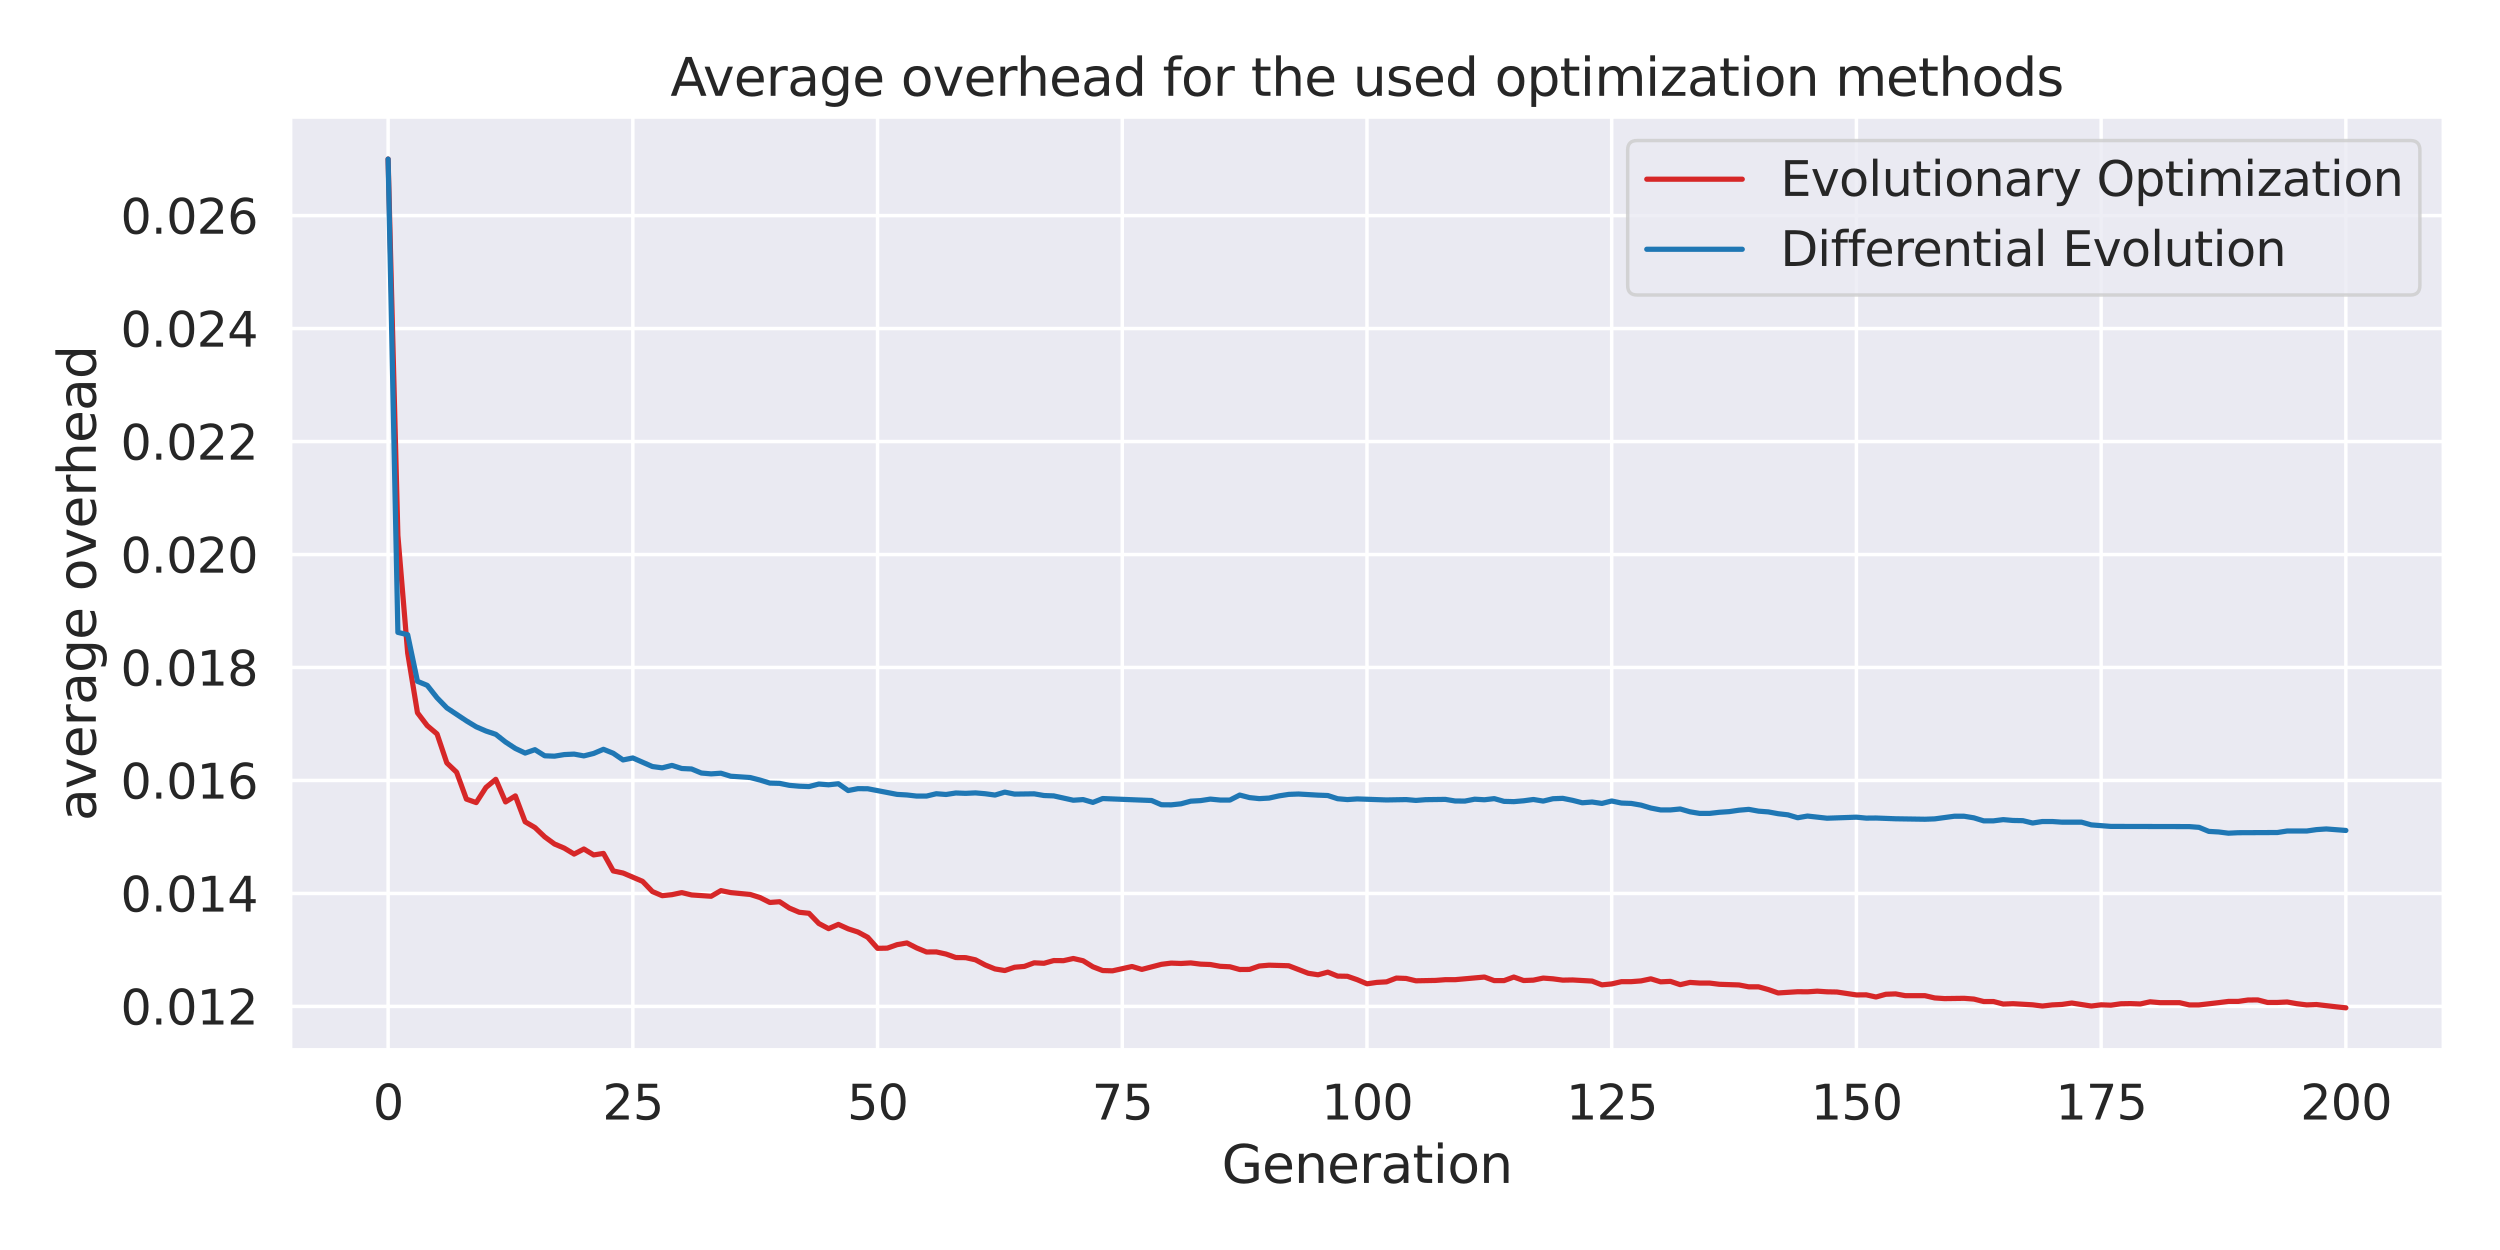 <?xml version="1.0" encoding="utf-8" standalone="no"?>
<!DOCTYPE svg PUBLIC "-//W3C//DTD SVG 1.1//EN"
  "http://www.w3.org/Graphics/SVG/1.1/DTD/svg11.dtd">
<svg xmlns:xlink="http://www.w3.org/1999/xlink" width="720pt" height="360pt" viewBox="0 0 720 360" xmlns="http://www.w3.org/2000/svg" version="1.1">
 <defs>
  <style type="text/css">*{stroke-linejoin: round; stroke-linecap: butt}</style>
 </defs>
 <g id="figure_1">
  <g id="patch_1">
   <path d="M 0 360 
L 720 360 
L 720 0 
L 0 0 
z
" style="fill: #ffffff"/>
  </g>
  <g id="axes_1">
   <g id="patch_2">
    <path d="M 83.581 302.475 
L 703.8 302.475 
L 703.8 33.598 
L 83.581 33.598 
z
" style="fill: #eaeaf2"/>
   </g>
   <g id="matplotlib.axis_1">
    <g id="xtick_1">
     <g id="line2d_1">
      <path d="M 111.773 302.475 
L 111.773 33.598 
" clip-path="url(#p815d6d0a50)" style="fill: none; stroke: #ffffff; stroke-linecap: round"/>
     </g>
     <g id="text_1">
      <!-- 0 -->
      <g style="fill: #262626" transform="translate(107.398 322.423) scale(0.138 -0.138)">
       <defs>
        <path id="DejaVuSans-30" d="M 2034 4250 
Q 1547 4250 1301 3770 
Q 1056 3291 1056 2328 
Q 1056 1369 1301 889 
Q 1547 409 2034 409 
Q 2525 409 2770 889 
Q 3016 1369 3016 2328 
Q 3016 3291 2770 3770 
Q 2525 4250 2034 4250 
z
M 2034 4750 
Q 2819 4750 3233 4129 
Q 3647 3509 3647 2328 
Q 3647 1150 3233 529 
Q 2819 -91 2034 -91 
Q 1250 -91 836 529 
Q 422 1150 422 2328 
Q 422 3509 836 4129 
Q 1250 4750 2034 4750 
z
" transform="scale(0.016)"/>
       </defs>
       <use xlink:href="#DejaVuSans-30"/>
      </g>
     </g>
    </g>
    <g id="xtick_2">
     <g id="line2d_2">
      <path d="M 182.252 302.475 
L 182.252 33.598 
" clip-path="url(#p815d6d0a50)" style="fill: none; stroke: #ffffff; stroke-linecap: round"/>
     </g>
     <g id="text_2">
      <!-- 25 -->
      <g style="fill: #262626" transform="translate(173.504 322.423) scale(0.138 -0.138)">
       <defs>
        <path id="DejaVuSans-32" d="M 1228 531 
L 3431 531 
L 3431 0 
L 469 0 
L 469 531 
Q 828 903 1448 1529 
Q 2069 2156 2228 2338 
Q 2531 2678 2651 2914 
Q 2772 3150 2772 3378 
Q 2772 3750 2511 3984 
Q 2250 4219 1831 4219 
Q 1534 4219 1204 4116 
Q 875 4013 500 3803 
L 500 4441 
Q 881 4594 1212 4672 
Q 1544 4750 1819 4750 
Q 2544 4750 2975 4387 
Q 3406 4025 3406 3419 
Q 3406 3131 3298 2873 
Q 3191 2616 2906 2266 
Q 2828 2175 2409 1742 
Q 1991 1309 1228 531 
z
" transform="scale(0.016)"/>
        <path id="DejaVuSans-35" d="M 691 4666 
L 3169 4666 
L 3169 4134 
L 1269 4134 
L 1269 2991 
Q 1406 3038 1543 3061 
Q 1681 3084 1819 3084 
Q 2600 3084 3056 2656 
Q 3513 2228 3513 1497 
Q 3513 744 3044 326 
Q 2575 -91 1722 -91 
Q 1428 -91 1123 -41 
Q 819 9 494 109 
L 494 744 
Q 775 591 1075 516 
Q 1375 441 1709 441 
Q 2250 441 2565 725 
Q 2881 1009 2881 1497 
Q 2881 1984 2565 2268 
Q 2250 2553 1709 2553 
Q 1456 2553 1204 2497 
Q 953 2441 691 2322 
L 691 4666 
z
" transform="scale(0.016)"/>
       </defs>
       <use xlink:href="#DejaVuSans-32"/>
       <use xlink:href="#DejaVuSans-35" x="63.623"/>
      </g>
     </g>
    </g>
    <g id="xtick_3">
     <g id="line2d_3">
      <path d="M 252.732 302.475 
L 252.732 33.598 
" clip-path="url(#p815d6d0a50)" style="fill: none; stroke: #ffffff; stroke-linecap: round"/>
     </g>
     <g id="text_3">
      <!-- 50 -->
      <g style="fill: #262626" transform="translate(243.983 322.423) scale(0.138 -0.138)">
       <use xlink:href="#DejaVuSans-35"/>
       <use xlink:href="#DejaVuSans-30" x="63.623"/>
      </g>
     </g>
    </g>
    <g id="xtick_4">
     <g id="line2d_4">
      <path d="M 323.211 302.475 
L 323.211 33.598 
" clip-path="url(#p815d6d0a50)" style="fill: none; stroke: #ffffff; stroke-linecap: round"/>
     </g>
     <g id="text_4">
      <!-- 75 -->
      <g style="fill: #262626" transform="translate(314.463 322.423) scale(0.138 -0.138)">
       <defs>
        <path id="DejaVuSans-37" d="M 525 4666 
L 3525 4666 
L 3525 4397 
L 1831 0 
L 1172 0 
L 2766 4134 
L 525 4134 
L 525 4666 
z
" transform="scale(0.016)"/>
       </defs>
       <use xlink:href="#DejaVuSans-37"/>
       <use xlink:href="#DejaVuSans-35" x="63.623"/>
      </g>
     </g>
    </g>
    <g id="xtick_5">
     <g id="line2d_5">
      <path d="M 393.69 302.475 
L 393.69 33.598 
" clip-path="url(#p815d6d0a50)" style="fill: none; stroke: #ffffff; stroke-linecap: round"/>
     </g>
     <g id="text_5">
      <!-- 100 -->
      <g style="fill: #262626" transform="translate(380.568 322.423) scale(0.138 -0.138)">
       <defs>
        <path id="DejaVuSans-31" d="M 794 531 
L 1825 531 
L 1825 4091 
L 703 3866 
L 703 4441 
L 1819 4666 
L 2450 4666 
L 2450 531 
L 3481 531 
L 3481 0 
L 794 0 
L 794 531 
z
" transform="scale(0.016)"/>
       </defs>
       <use xlink:href="#DejaVuSans-31"/>
       <use xlink:href="#DejaVuSans-30" x="63.623"/>
       <use xlink:href="#DejaVuSans-30" x="127.246"/>
      </g>
     </g>
    </g>
    <g id="xtick_6">
     <g id="line2d_6">
      <path d="M 464.17 302.475 
L 464.17 33.598 
" clip-path="url(#p815d6d0a50)" style="fill: none; stroke: #ffffff; stroke-linecap: round"/>
     </g>
     <g id="text_6">
      <!-- 125 -->
      <g style="fill: #262626" transform="translate(451.047 322.423) scale(0.138 -0.138)">
       <use xlink:href="#DejaVuSans-31"/>
       <use xlink:href="#DejaVuSans-32" x="63.623"/>
       <use xlink:href="#DejaVuSans-35" x="127.246"/>
      </g>
     </g>
    </g>
    <g id="xtick_7">
     <g id="line2d_7">
      <path d="M 534.649 302.475 
L 534.649 33.598 
" clip-path="url(#p815d6d0a50)" style="fill: none; stroke: #ffffff; stroke-linecap: round"/>
     </g>
     <g id="text_7">
      <!-- 150 -->
      <g style="fill: #262626" transform="translate(521.527 322.423) scale(0.138 -0.138)">
       <use xlink:href="#DejaVuSans-31"/>
       <use xlink:href="#DejaVuSans-35" x="63.623"/>
       <use xlink:href="#DejaVuSans-30" x="127.246"/>
      </g>
     </g>
    </g>
    <g id="xtick_8">
     <g id="line2d_8">
      <path d="M 605.129 302.475 
L 605.129 33.598 
" clip-path="url(#p815d6d0a50)" style="fill: none; stroke: #ffffff; stroke-linecap: round"/>
     </g>
     <g id="text_8">
      <!-- 175 -->
      <g style="fill: #262626" transform="translate(592.006 322.423) scale(0.138 -0.138)">
       <use xlink:href="#DejaVuSans-31"/>
       <use xlink:href="#DejaVuSans-37" x="63.623"/>
       <use xlink:href="#DejaVuSans-35" x="127.246"/>
      </g>
     </g>
    </g>
    <g id="xtick_9">
     <g id="line2d_9">
      <path d="M 675.608 302.475 
L 675.608 33.598 
" clip-path="url(#p815d6d0a50)" style="fill: none; stroke: #ffffff; stroke-linecap: round"/>
     </g>
     <g id="text_9">
      <!-- 200 -->
      <g style="fill: #262626" transform="translate(662.486 322.423) scale(0.138 -0.138)">
       <use xlink:href="#DejaVuSans-32"/>
       <use xlink:href="#DejaVuSans-30" x="63.623"/>
       <use xlink:href="#DejaVuSans-30" x="127.246"/>
      </g>
     </g>
    </g>
    <g id="text_10">
     <!-- Generation -->
     <g style="fill: #262626" transform="translate(351.851 340.68) scale(0.15 -0.15)">
      <defs>
       <path id="DejaVuSans-47" d="M 3809 666 
L 3809 1919 
L 2778 1919 
L 2778 2438 
L 4434 2438 
L 4434 434 
Q 4069 175 3628 42 
Q 3188 -91 2688 -91 
Q 1594 -91 976 548 
Q 359 1188 359 2328 
Q 359 3472 976 4111 
Q 1594 4750 2688 4750 
Q 3144 4750 3555 4637 
Q 3966 4525 4313 4306 
L 4313 3634 
Q 3963 3931 3569 4081 
Q 3175 4231 2741 4231 
Q 1884 4231 1454 3753 
Q 1025 3275 1025 2328 
Q 1025 1384 1454 906 
Q 1884 428 2741 428 
Q 3075 428 3337 486 
Q 3600 544 3809 666 
z
" transform="scale(0.016)"/>
       <path id="DejaVuSans-65" d="M 3597 1894 
L 3597 1613 
L 953 1613 
Q 991 1019 1311 708 
Q 1631 397 2203 397 
Q 2534 397 2845 478 
Q 3156 559 3463 722 
L 3463 178 
Q 3153 47 2828 -22 
Q 2503 -91 2169 -91 
Q 1331 -91 842 396 
Q 353 884 353 1716 
Q 353 2575 817 3079 
Q 1281 3584 2069 3584 
Q 2775 3584 3186 3129 
Q 3597 2675 3597 1894 
z
M 3022 2063 
Q 3016 2534 2758 2815 
Q 2500 3097 2075 3097 
Q 1594 3097 1305 2825 
Q 1016 2553 972 2059 
L 3022 2063 
z
" transform="scale(0.016)"/>
       <path id="DejaVuSans-6e" d="M 3513 2113 
L 3513 0 
L 2938 0 
L 2938 2094 
Q 2938 2591 2744 2837 
Q 2550 3084 2163 3084 
Q 1697 3084 1428 2787 
Q 1159 2491 1159 1978 
L 1159 0 
L 581 0 
L 581 3500 
L 1159 3500 
L 1159 2956 
Q 1366 3272 1645 3428 
Q 1925 3584 2291 3584 
Q 2894 3584 3203 3211 
Q 3513 2838 3513 2113 
z
" transform="scale(0.016)"/>
       <path id="DejaVuSans-72" d="M 2631 2963 
Q 2534 3019 2420 3045 
Q 2306 3072 2169 3072 
Q 1681 3072 1420 2755 
Q 1159 2438 1159 1844 
L 1159 0 
L 581 0 
L 581 3500 
L 1159 3500 
L 1159 2956 
Q 1341 3275 1631 3429 
Q 1922 3584 2338 3584 
Q 2397 3584 2469 3576 
Q 2541 3569 2628 3553 
L 2631 2963 
z
" transform="scale(0.016)"/>
       <path id="DejaVuSans-61" d="M 2194 1759 
Q 1497 1759 1228 1600 
Q 959 1441 959 1056 
Q 959 750 1161 570 
Q 1363 391 1709 391 
Q 2188 391 2477 730 
Q 2766 1069 2766 1631 
L 2766 1759 
L 2194 1759 
z
M 3341 1997 
L 3341 0 
L 2766 0 
L 2766 531 
Q 2569 213 2275 61 
Q 1981 -91 1556 -91 
Q 1019 -91 701 211 
Q 384 513 384 1019 
Q 384 1609 779 1909 
Q 1175 2209 1959 2209 
L 2766 2209 
L 2766 2266 
Q 2766 2663 2505 2880 
Q 2244 3097 1772 3097 
Q 1472 3097 1187 3025 
Q 903 2953 641 2809 
L 641 3341 
Q 956 3463 1253 3523 
Q 1550 3584 1831 3584 
Q 2591 3584 2966 3190 
Q 3341 2797 3341 1997 
z
" transform="scale(0.016)"/>
       <path id="DejaVuSans-74" d="M 1172 4494 
L 1172 3500 
L 2356 3500 
L 2356 3053 
L 1172 3053 
L 1172 1153 
Q 1172 725 1289 603 
Q 1406 481 1766 481 
L 2356 481 
L 2356 0 
L 1766 0 
Q 1100 0 847 248 
Q 594 497 594 1153 
L 594 3053 
L 172 3053 
L 172 3500 
L 594 3500 
L 594 4494 
L 1172 4494 
z
" transform="scale(0.016)"/>
       <path id="DejaVuSans-69" d="M 603 3500 
L 1178 3500 
L 1178 0 
L 603 0 
L 603 3500 
z
M 603 4863 
L 1178 4863 
L 1178 4134 
L 603 4134 
L 603 4863 
z
" transform="scale(0.016)"/>
       <path id="DejaVuSans-6f" d="M 1959 3097 
Q 1497 3097 1228 2736 
Q 959 2375 959 1747 
Q 959 1119 1226 758 
Q 1494 397 1959 397 
Q 2419 397 2687 759 
Q 2956 1122 2956 1747 
Q 2956 2369 2687 2733 
Q 2419 3097 1959 3097 
z
M 1959 3584 
Q 2709 3584 3137 3096 
Q 3566 2609 3566 1747 
Q 3566 888 3137 398 
Q 2709 -91 1959 -91 
Q 1206 -91 779 398 
Q 353 888 353 1747 
Q 353 2609 779 3096 
Q 1206 3584 1959 3584 
z
" transform="scale(0.016)"/>
      </defs>
      <use xlink:href="#DejaVuSans-47"/>
      <use xlink:href="#DejaVuSans-65" x="77.49"/>
      <use xlink:href="#DejaVuSans-6e" x="139.014"/>
      <use xlink:href="#DejaVuSans-65" x="202.393"/>
      <use xlink:href="#DejaVuSans-72" x="263.916"/>
      <use xlink:href="#DejaVuSans-61" x="305.029"/>
      <use xlink:href="#DejaVuSans-74" x="366.309"/>
      <use xlink:href="#DejaVuSans-69" x="405.518"/>
      <use xlink:href="#DejaVuSans-6f" x="433.301"/>
      <use xlink:href="#DejaVuSans-6e" x="494.482"/>
     </g>
    </g>
   </g>
   <g id="matplotlib.axis_2">
    <g id="ytick_1">
     <g id="line2d_10">
      <path d="M 83.581 289.847 
L 703.8 289.847 
" clip-path="url(#p815d6d0a50)" style="fill: none; stroke: #ffffff; stroke-linecap: round"/>
     </g>
     <g id="text_11">
      <!-- 0.012 -->
      <g style="fill: #262626" transform="translate(34.717 295.071) scale(0.138 -0.138)">
       <defs>
        <path id="DejaVuSans-2e" d="M 684 794 
L 1344 794 
L 1344 0 
L 684 0 
L 684 794 
z
" transform="scale(0.016)"/>
       </defs>
       <use xlink:href="#DejaVuSans-30"/>
       <use xlink:href="#DejaVuSans-2e" x="63.623"/>
       <use xlink:href="#DejaVuSans-30" x="95.41"/>
       <use xlink:href="#DejaVuSans-31" x="159.033"/>
       <use xlink:href="#DejaVuSans-32" x="222.656"/>
      </g>
     </g>
    </g>
    <g id="ytick_2">
     <g id="line2d_11">
      <path d="M 83.581 257.31 
L 703.8 257.31 
" clip-path="url(#p815d6d0a50)" style="fill: none; stroke: #ffffff; stroke-linecap: round"/>
     </g>
     <g id="text_12">
      <!-- 0.014 -->
      <g style="fill: #262626" transform="translate(34.717 262.534) scale(0.138 -0.138)">
       <defs>
        <path id="DejaVuSans-34" d="M 2419 4116 
L 825 1625 
L 2419 1625 
L 2419 4116 
z
M 2253 4666 
L 3047 4666 
L 3047 1625 
L 3713 1625 
L 3713 1100 
L 3047 1100 
L 3047 0 
L 2419 0 
L 2419 1100 
L 313 1100 
L 313 1709 
L 2253 4666 
z
" transform="scale(0.016)"/>
       </defs>
       <use xlink:href="#DejaVuSans-30"/>
       <use xlink:href="#DejaVuSans-2e" x="63.623"/>
       <use xlink:href="#DejaVuSans-30" x="95.41"/>
       <use xlink:href="#DejaVuSans-31" x="159.033"/>
       <use xlink:href="#DejaVuSans-34" x="222.656"/>
      </g>
     </g>
    </g>
    <g id="ytick_3">
     <g id="line2d_12">
      <path d="M 83.581 224.773 
L 703.8 224.773 
" clip-path="url(#p815d6d0a50)" style="fill: none; stroke: #ffffff; stroke-linecap: round"/>
     </g>
     <g id="text_13">
      <!-- 0.016 -->
      <g style="fill: #262626" transform="translate(34.717 229.997) scale(0.138 -0.138)">
       <defs>
        <path id="DejaVuSans-36" d="M 2113 2584 
Q 1688 2584 1439 2293 
Q 1191 2003 1191 1497 
Q 1191 994 1439 701 
Q 1688 409 2113 409 
Q 2538 409 2786 701 
Q 3034 994 3034 1497 
Q 3034 2003 2786 2293 
Q 2538 2584 2113 2584 
z
M 3366 4563 
L 3366 3988 
Q 3128 4100 2886 4159 
Q 2644 4219 2406 4219 
Q 1781 4219 1451 3797 
Q 1122 3375 1075 2522 
Q 1259 2794 1537 2939 
Q 1816 3084 2150 3084 
Q 2853 3084 3261 2657 
Q 3669 2231 3669 1497 
Q 3669 778 3244 343 
Q 2819 -91 2113 -91 
Q 1303 -91 875 529 
Q 447 1150 447 2328 
Q 447 3434 972 4092 
Q 1497 4750 2381 4750 
Q 2619 4750 2861 4703 
Q 3103 4656 3366 4563 
z
" transform="scale(0.016)"/>
       </defs>
       <use xlink:href="#DejaVuSans-30"/>
       <use xlink:href="#DejaVuSans-2e" x="63.623"/>
       <use xlink:href="#DejaVuSans-30" x="95.41"/>
       <use xlink:href="#DejaVuSans-31" x="159.033"/>
       <use xlink:href="#DejaVuSans-36" x="222.656"/>
      </g>
     </g>
    </g>
    <g id="ytick_4">
     <g id="line2d_13">
      <path d="M 83.581 192.236 
L 703.8 192.236 
" clip-path="url(#p815d6d0a50)" style="fill: none; stroke: #ffffff; stroke-linecap: round"/>
     </g>
     <g id="text_14">
      <!-- 0.018 -->
      <g style="fill: #262626" transform="translate(34.717 197.46) scale(0.138 -0.138)">
       <defs>
        <path id="DejaVuSans-38" d="M 2034 2216 
Q 1584 2216 1326 1975 
Q 1069 1734 1069 1313 
Q 1069 891 1326 650 
Q 1584 409 2034 409 
Q 2484 409 2743 651 
Q 3003 894 3003 1313 
Q 3003 1734 2745 1975 
Q 2488 2216 2034 2216 
z
M 1403 2484 
Q 997 2584 770 2862 
Q 544 3141 544 3541 
Q 544 4100 942 4425 
Q 1341 4750 2034 4750 
Q 2731 4750 3128 4425 
Q 3525 4100 3525 3541 
Q 3525 3141 3298 2862 
Q 3072 2584 2669 2484 
Q 3125 2378 3379 2068 
Q 3634 1759 3634 1313 
Q 3634 634 3220 271 
Q 2806 -91 2034 -91 
Q 1263 -91 848 271 
Q 434 634 434 1313 
Q 434 1759 690 2068 
Q 947 2378 1403 2484 
z
M 1172 3481 
Q 1172 3119 1398 2916 
Q 1625 2713 2034 2713 
Q 2441 2713 2670 2916 
Q 2900 3119 2900 3481 
Q 2900 3844 2670 4047 
Q 2441 4250 2034 4250 
Q 1625 4250 1398 4047 
Q 1172 3844 1172 3481 
z
" transform="scale(0.016)"/>
       </defs>
       <use xlink:href="#DejaVuSans-30"/>
       <use xlink:href="#DejaVuSans-2e" x="63.623"/>
       <use xlink:href="#DejaVuSans-30" x="95.41"/>
       <use xlink:href="#DejaVuSans-31" x="159.033"/>
       <use xlink:href="#DejaVuSans-38" x="222.656"/>
      </g>
     </g>
    </g>
    <g id="ytick_5">
     <g id="line2d_14">
      <path d="M 83.581 159.699 
L 703.8 159.699 
" clip-path="url(#p815d6d0a50)" style="fill: none; stroke: #ffffff; stroke-linecap: round"/>
     </g>
     <g id="text_15">
      <!-- 0.020 -->
      <g style="fill: #262626" transform="translate(34.717 164.923) scale(0.138 -0.138)">
       <use xlink:href="#DejaVuSans-30"/>
       <use xlink:href="#DejaVuSans-2e" x="63.623"/>
       <use xlink:href="#DejaVuSans-30" x="95.41"/>
       <use xlink:href="#DejaVuSans-32" x="159.033"/>
       <use xlink:href="#DejaVuSans-30" x="222.656"/>
      </g>
     </g>
    </g>
    <g id="ytick_6">
     <g id="line2d_15">
      <path d="M 83.581 127.162 
L 703.8 127.162 
" clip-path="url(#p815d6d0a50)" style="fill: none; stroke: #ffffff; stroke-linecap: round"/>
     </g>
     <g id="text_16">
      <!-- 0.022 -->
      <g style="fill: #262626" transform="translate(34.717 132.386) scale(0.138 -0.138)">
       <use xlink:href="#DejaVuSans-30"/>
       <use xlink:href="#DejaVuSans-2e" x="63.623"/>
       <use xlink:href="#DejaVuSans-30" x="95.41"/>
       <use xlink:href="#DejaVuSans-32" x="159.033"/>
       <use xlink:href="#DejaVuSans-32" x="222.656"/>
      </g>
     </g>
    </g>
    <g id="ytick_7">
     <g id="line2d_16">
      <path d="M 83.581 94.625 
L 703.8 94.625 
" clip-path="url(#p815d6d0a50)" style="fill: none; stroke: #ffffff; stroke-linecap: round"/>
     </g>
     <g id="text_17">
      <!-- 0.024 -->
      <g style="fill: #262626" transform="translate(34.717 99.849) scale(0.138 -0.138)">
       <use xlink:href="#DejaVuSans-30"/>
       <use xlink:href="#DejaVuSans-2e" x="63.623"/>
       <use xlink:href="#DejaVuSans-30" x="95.41"/>
       <use xlink:href="#DejaVuSans-32" x="159.033"/>
       <use xlink:href="#DejaVuSans-34" x="222.656"/>
      </g>
     </g>
    </g>
    <g id="ytick_8">
     <g id="line2d_17">
      <path d="M 83.581 62.088 
L 703.8 62.088 
" clip-path="url(#p815d6d0a50)" style="fill: none; stroke: #ffffff; stroke-linecap: round"/>
     </g>
     <g id="text_18">
      <!-- 0.026 -->
      <g style="fill: #262626" transform="translate(34.717 67.312) scale(0.138 -0.138)">
       <use xlink:href="#DejaVuSans-30"/>
       <use xlink:href="#DejaVuSans-2e" x="63.623"/>
       <use xlink:href="#DejaVuSans-30" x="95.41"/>
       <use xlink:href="#DejaVuSans-32" x="159.033"/>
       <use xlink:href="#DejaVuSans-36" x="222.656"/>
      </g>
     </g>
    </g>
    <g id="text_19">
     <!-- average overhead -->
     <g style="fill: #262626" transform="translate(27.598 236.446) rotate(-90) scale(0.15 -0.15)">
      <defs>
       <path id="DejaVuSans-76" d="M 191 3500 
L 800 3500 
L 1894 563 
L 2988 3500 
L 3597 3500 
L 2284 0 
L 1503 0 
L 191 3500 
z
" transform="scale(0.016)"/>
       <path id="DejaVuSans-67" d="M 2906 1791 
Q 2906 2416 2648 2759 
Q 2391 3103 1925 3103 
Q 1463 3103 1205 2759 
Q 947 2416 947 1791 
Q 947 1169 1205 825 
Q 1463 481 1925 481 
Q 2391 481 2648 825 
Q 2906 1169 2906 1791 
z
M 3481 434 
Q 3481 -459 3084 -895 
Q 2688 -1331 1869 -1331 
Q 1566 -1331 1297 -1286 
Q 1028 -1241 775 -1147 
L 775 -588 
Q 1028 -725 1275 -790 
Q 1522 -856 1778 -856 
Q 2344 -856 2625 -561 
Q 2906 -266 2906 331 
L 2906 616 
Q 2728 306 2450 153 
Q 2172 0 1784 0 
Q 1141 0 747 490 
Q 353 981 353 1791 
Q 353 2603 747 3093 
Q 1141 3584 1784 3584 
Q 2172 3584 2450 3431 
Q 2728 3278 2906 2969 
L 2906 3500 
L 3481 3500 
L 3481 434 
z
" transform="scale(0.016)"/>
       <path id="DejaVuSans-20" transform="scale(0.016)"/>
       <path id="DejaVuSans-68" d="M 3513 2113 
L 3513 0 
L 2938 0 
L 2938 2094 
Q 2938 2591 2744 2837 
Q 2550 3084 2163 3084 
Q 1697 3084 1428 2787 
Q 1159 2491 1159 1978 
L 1159 0 
L 581 0 
L 581 4863 
L 1159 4863 
L 1159 2956 
Q 1366 3272 1645 3428 
Q 1925 3584 2291 3584 
Q 2894 3584 3203 3211 
Q 3513 2838 3513 2113 
z
" transform="scale(0.016)"/>
       <path id="DejaVuSans-64" d="M 2906 2969 
L 2906 4863 
L 3481 4863 
L 3481 0 
L 2906 0 
L 2906 525 
Q 2725 213 2448 61 
Q 2172 -91 1784 -91 
Q 1150 -91 751 415 
Q 353 922 353 1747 
Q 353 2572 751 3078 
Q 1150 3584 1784 3584 
Q 2172 3584 2448 3432 
Q 2725 3281 2906 2969 
z
M 947 1747 
Q 947 1113 1208 752 
Q 1469 391 1925 391 
Q 2381 391 2643 752 
Q 2906 1113 2906 1747 
Q 2906 2381 2643 2742 
Q 2381 3103 1925 3103 
Q 1469 3103 1208 2742 
Q 947 2381 947 1747 
z
" transform="scale(0.016)"/>
      </defs>
      <use xlink:href="#DejaVuSans-61"/>
      <use xlink:href="#DejaVuSans-76" x="61.279"/>
      <use xlink:href="#DejaVuSans-65" x="120.459"/>
      <use xlink:href="#DejaVuSans-72" x="181.982"/>
      <use xlink:href="#DejaVuSans-61" x="223.096"/>
      <use xlink:href="#DejaVuSans-67" x="284.375"/>
      <use xlink:href="#DejaVuSans-65" x="347.852"/>
      <use xlink:href="#DejaVuSans-20" x="409.375"/>
      <use xlink:href="#DejaVuSans-6f" x="441.162"/>
      <use xlink:href="#DejaVuSans-76" x="502.344"/>
      <use xlink:href="#DejaVuSans-65" x="561.523"/>
      <use xlink:href="#DejaVuSans-72" x="623.047"/>
      <use xlink:href="#DejaVuSans-68" x="662.41"/>
      <use xlink:href="#DejaVuSans-65" x="725.789"/>
      <use xlink:href="#DejaVuSans-61" x="787.312"/>
      <use xlink:href="#DejaVuSans-64" x="848.592"/>
     </g>
    </g>
   </g>
   <g id="line2d_18">
    <path d="M 111.773 45.819 
L 114.592 154.222 
L 117.411 188.06 
L 120.23 205.278 
L 123.049 208.992 
L 125.869 211.379 
L 128.688 219.73 
L 131.507 222.414 
L 134.326 230.142 
L 137.145 231.145 
L 139.964 226.779 
L 142.784 224.448 
L 145.603 230.955 
L 148.422 229.22 
L 151.241 236.676 
L 154.06 238.33 
L 156.879 241.014 
L 159.699 243.075 
L 162.518 244.268 
L 165.337 245.976 
L 168.156 244.512 
L 170.975 246.22 
L 173.795 245.786 
L 176.614 250.83 
L 179.433 251.426 
L 185.071 253.839 
L 187.89 256.768 
L 190.71 257.961 
L 193.529 257.662 
L 196.348 257.066 
L 199.167 257.744 
L 204.806 258.123 
L 207.625 256.497 
L 210.444 257.066 
L 216.082 257.608 
L 218.901 258.503 
L 221.721 259.913 
L 224.54 259.696 
L 227.359 261.54 
L 230.178 262.733 
L 232.997 263.031 
L 235.816 265.959 
L 238.636 267.451 
L 241.455 266.231 
L 244.274 267.505 
L 247.093 268.427 
L 249.912 269.945 
L 252.732 273.118 
L 255.551 273.063 
L 258.37 272.06 
L 261.189 271.572 
L 264.008 273.009 
L 266.827 274.175 
L 269.647 274.148 
L 272.466 274.771 
L 275.285 275.775 
L 278.104 275.802 
L 280.923 276.425 
L 283.742 277.917 
L 286.562 279.056 
L 289.381 279.516 
L 292.2 278.567 
L 295.019 278.323 
L 297.838 277.293 
L 300.658 277.429 
L 303.477 276.642 
L 306.296 276.669 
L 309.115 276.046 
L 311.934 276.697 
L 314.753 278.432 
L 317.573 279.516 
L 320.392 279.598 
L 326.03 278.351 
L 328.849 279.191 
L 334.488 277.727 
L 337.307 277.374 
L 340.126 277.483 
L 342.945 277.32 
L 345.764 277.673 
L 348.584 277.781 
L 351.403 278.296 
L 354.222 278.432 
L 357.041 279.218 
L 359.86 279.191 
L 362.679 278.215 
L 365.499 277.971 
L 371.137 278.134 
L 376.775 280.303 
L 379.595 280.737 
L 382.414 279.977 
L 385.233 281.116 
L 388.052 281.17 
L 390.871 282.147 
L 393.69 283.34 
L 396.51 282.933 
L 399.329 282.77 
L 402.148 281.686 
L 404.967 281.794 
L 407.786 282.472 
L 413.425 282.363 
L 416.244 282.147 
L 419.063 282.147 
L 427.521 281.387 
L 430.34 282.418 
L 433.159 282.418 
L 435.978 281.387 
L 438.797 282.391 
L 441.616 282.282 
L 444.436 281.686 
L 447.255 281.903 
L 450.074 282.282 
L 452.893 282.228 
L 458.532 282.553 
L 461.351 283.638 
L 464.17 283.367 
L 466.989 282.716 
L 469.808 282.716 
L 472.627 282.499 
L 475.447 281.903 
L 478.266 282.77 
L 481.085 282.635 
L 483.904 283.584 
L 486.723 282.933 
L 489.542 283.123 
L 492.362 283.123 
L 495.181 283.475 
L 500.819 283.665 
L 503.638 284.207 
L 506.458 284.207 
L 509.277 284.994 
L 512.096 285.97 
L 517.734 285.617 
L 520.553 285.644 
L 523.373 285.454 
L 526.192 285.644 
L 529.011 285.698 
L 534.649 286.539 
L 537.469 286.512 
L 540.288 287.136 
L 543.107 286.349 
L 545.926 286.241 
L 548.745 286.756 
L 554.384 286.756 
L 557.203 287.407 
L 560.022 287.596 
L 565.66 287.515 
L 568.479 287.732 
L 571.299 288.437 
L 574.118 288.437 
L 576.937 289.169 
L 579.756 289.061 
L 585.395 289.386 
L 588.214 289.739 
L 591.033 289.413 
L 593.852 289.278 
L 596.671 288.871 
L 602.31 289.739 
L 605.129 289.386 
L 607.948 289.494 
L 610.767 289.088 
L 613.586 289.034 
L 616.405 289.142 
L 619.225 288.518 
L 622.044 288.762 
L 627.682 288.762 
L 630.501 289.413 
L 633.321 289.413 
L 638.959 288.762 
L 641.778 288.41 
L 644.597 288.41 
L 647.416 288.003 
L 650.236 287.976 
L 653.055 288.708 
L 655.874 288.708 
L 658.693 288.573 
L 661.512 289.061 
L 664.332 289.413 
L 667.151 289.305 
L 672.789 289.955 
L 675.608 290.254 
L 675.608 290.254 
" clip-path="url(#p815d6d0a50)" style="fill: none; stroke: #d62728; stroke-width: 1.5; stroke-linecap: round"/>
   </g>
   <g id="line2d_19">
    <path d="M 111.773 45.819 
L 114.592 182.122 
L 117.411 182.8 
L 120.23 196.222 
L 123.049 197.388 
L 125.869 200.967 
L 128.688 203.868 
L 134.326 207.61 
L 137.145 209.318 
L 139.964 210.538 
L 142.784 211.487 
L 145.603 213.71 
L 148.422 215.554 
L 151.241 216.883 
L 154.06 215.907 
L 156.879 217.669 
L 159.699 217.777 
L 162.518 217.317 
L 165.337 217.181 
L 168.156 217.696 
L 170.975 216.991 
L 173.795 215.798 
L 176.614 216.937 
L 179.433 218.862 
L 182.252 218.293 
L 187.89 220.76 
L 190.71 221.14 
L 193.529 220.435 
L 196.348 221.329 
L 199.167 221.465 
L 201.986 222.631 
L 204.806 222.875 
L 207.625 222.685 
L 210.444 223.553 
L 216.082 223.932 
L 218.901 224.664 
L 221.721 225.532 
L 224.54 225.613 
L 227.359 226.183 
L 230.178 226.427 
L 232.997 226.535 
L 235.816 225.803 
L 238.636 226.02 
L 241.455 225.722 
L 244.274 227.674 
L 247.093 227.132 
L 249.912 227.159 
L 258.37 228.786 
L 261.189 228.949 
L 264.008 229.274 
L 266.827 229.274 
L 269.647 228.596 
L 272.466 228.813 
L 275.285 228.379 
L 278.104 228.488 
L 280.923 228.352 
L 283.742 228.596 
L 286.562 228.976 
L 289.381 228.135 
L 292.2 228.704 
L 297.838 228.623 
L 300.658 229.111 
L 303.477 229.22 
L 309.115 230.467 
L 311.934 230.277 
L 314.753 231.091 
L 317.573 229.979 
L 331.669 230.548 
L 334.488 231.768 
L 337.307 231.796 
L 340.126 231.497 
L 342.945 230.738 
L 345.764 230.575 
L 348.584 230.142 
L 351.403 230.413 
L 354.222 230.413 
L 357.041 228.976 
L 359.86 229.708 
L 362.679 230.006 
L 365.499 229.843 
L 368.318 229.22 
L 371.137 228.786 
L 373.956 228.677 
L 379.595 229.003 
L 382.414 229.111 
L 385.233 230.033 
L 388.052 230.277 
L 390.871 230.087 
L 399.329 230.386 
L 404.967 230.277 
L 407.786 230.521 
L 410.605 230.304 
L 416.244 230.223 
L 419.063 230.684 
L 421.882 230.711 
L 424.701 230.169 
L 427.521 230.331 
L 430.34 230.006 
L 433.159 230.792 
L 435.978 230.874 
L 438.797 230.63 
L 441.616 230.25 
L 444.436 230.711 
L 447.255 230.033 
L 450.074 229.925 
L 452.893 230.494 
L 455.712 231.199 
L 458.532 230.982 
L 461.351 231.389 
L 464.17 230.684 
L 466.989 231.28 
L 469.808 231.389 
L 472.627 231.877 
L 475.447 232.717 
L 478.266 233.26 
L 481.085 233.26 
L 483.904 232.989 
L 486.723 233.802 
L 489.542 234.263 
L 492.362 234.263 
L 495.181 233.938 
L 498 233.748 
L 500.819 233.341 
L 503.638 233.097 
L 506.458 233.612 
L 509.277 233.829 
L 512.096 234.344 
L 514.915 234.67 
L 517.734 235.51 
L 520.553 235.022 
L 526.192 235.646 
L 534.649 235.347 
L 537.469 235.619 
L 540.288 235.591 
L 545.926 235.808 
L 554.384 235.944 
L 557.203 235.836 
L 562.841 235.076 
L 565.66 235.076 
L 568.479 235.537 
L 571.299 236.405 
L 574.118 236.405 
L 576.937 236.052 
L 579.756 236.296 
L 582.575 236.351 
L 585.395 237.029 
L 588.214 236.595 
L 591.033 236.595 
L 593.852 236.785 
L 599.49 236.785 
L 602.31 237.571 
L 607.948 238.005 
L 630.501 238.059 
L 633.321 238.276 
L 636.14 239.442 
L 638.959 239.604 
L 641.778 239.957 
L 644.597 239.821 
L 655.874 239.767 
L 658.693 239.333 
L 664.332 239.333 
L 667.151 238.927 
L 669.97 238.737 
L 675.608 239.171 
L 675.608 239.171 
" clip-path="url(#p815d6d0a50)" style="fill: none; stroke: #1f77b4; stroke-width: 1.5; stroke-linecap: round"/>
   </g>
   <g id="patch_3">
    <path d="M 83.581 302.475 
L 83.581 33.598 
" style="fill: none; stroke: #ffffff; stroke-width: 1.25; stroke-linejoin: miter; stroke-linecap: square"/>
   </g>
   <g id="patch_4">
    <path d="M 703.8 302.475 
L 703.8 33.598 
" style="fill: none; stroke: #ffffff; stroke-width: 1.25; stroke-linejoin: miter; stroke-linecap: square"/>
   </g>
   <g id="patch_5">
    <path d="M 83.581 302.475 
L 703.8 302.475 
" style="fill: none; stroke: #ffffff; stroke-width: 1.25; stroke-linejoin: miter; stroke-linecap: square"/>
   </g>
   <g id="patch_6">
    <path d="M 83.581 33.598 
L 703.8 33.598 
" style="fill: none; stroke: #ffffff; stroke-width: 1.25; stroke-linejoin: miter; stroke-linecap: square"/>
   </g>
   <g id="text_20">
    <!-- Average overhead for the used optimization methods -->
    <g style="fill: #262626" transform="translate(193.079 27.598) scale(0.15 -0.15)">
     <defs>
      <path id="DejaVuSans-41" d="M 2188 4044 
L 1331 1722 
L 3047 1722 
L 2188 4044 
z
M 1831 4666 
L 2547 4666 
L 4325 0 
L 3669 0 
L 3244 1197 
L 1141 1197 
L 716 0 
L 50 0 
L 1831 4666 
z
" transform="scale(0.016)"/>
      <path id="DejaVuSans-66" d="M 2375 4863 
L 2375 4384 
L 1825 4384 
Q 1516 4384 1395 4259 
Q 1275 4134 1275 3809 
L 1275 3500 
L 2222 3500 
L 2222 3053 
L 1275 3053 
L 1275 0 
L 697 0 
L 697 3053 
L 147 3053 
L 147 3500 
L 697 3500 
L 697 3744 
Q 697 4328 969 4595 
Q 1241 4863 1831 4863 
L 2375 4863 
z
" transform="scale(0.016)"/>
      <path id="DejaVuSans-75" d="M 544 1381 
L 544 3500 
L 1119 3500 
L 1119 1403 
Q 1119 906 1312 657 
Q 1506 409 1894 409 
Q 2359 409 2629 706 
Q 2900 1003 2900 1516 
L 2900 3500 
L 3475 3500 
L 3475 0 
L 2900 0 
L 2900 538 
Q 2691 219 2414 64 
Q 2138 -91 1772 -91 
Q 1169 -91 856 284 
Q 544 659 544 1381 
z
M 1991 3584 
L 1991 3584 
z
" transform="scale(0.016)"/>
      <path id="DejaVuSans-73" d="M 2834 3397 
L 2834 2853 
Q 2591 2978 2328 3040 
Q 2066 3103 1784 3103 
Q 1356 3103 1142 2972 
Q 928 2841 928 2578 
Q 928 2378 1081 2264 
Q 1234 2150 1697 2047 
L 1894 2003 
Q 2506 1872 2764 1633 
Q 3022 1394 3022 966 
Q 3022 478 2636 193 
Q 2250 -91 1575 -91 
Q 1294 -91 989 -36 
Q 684 19 347 128 
L 347 722 
Q 666 556 975 473 
Q 1284 391 1588 391 
Q 1994 391 2212 530 
Q 2431 669 2431 922 
Q 2431 1156 2273 1281 
Q 2116 1406 1581 1522 
L 1381 1569 
Q 847 1681 609 1914 
Q 372 2147 372 2553 
Q 372 3047 722 3315 
Q 1072 3584 1716 3584 
Q 2034 3584 2315 3537 
Q 2597 3491 2834 3397 
z
" transform="scale(0.016)"/>
      <path id="DejaVuSans-70" d="M 1159 525 
L 1159 -1331 
L 581 -1331 
L 581 3500 
L 1159 3500 
L 1159 2969 
Q 1341 3281 1617 3432 
Q 1894 3584 2278 3584 
Q 2916 3584 3314 3078 
Q 3713 2572 3713 1747 
Q 3713 922 3314 415 
Q 2916 -91 2278 -91 
Q 1894 -91 1617 61 
Q 1341 213 1159 525 
z
M 3116 1747 
Q 3116 2381 2855 2742 
Q 2594 3103 2138 3103 
Q 1681 3103 1420 2742 
Q 1159 2381 1159 1747 
Q 1159 1113 1420 752 
Q 1681 391 2138 391 
Q 2594 391 2855 752 
Q 3116 1113 3116 1747 
z
" transform="scale(0.016)"/>
      <path id="DejaVuSans-6d" d="M 3328 2828 
Q 3544 3216 3844 3400 
Q 4144 3584 4550 3584 
Q 5097 3584 5394 3201 
Q 5691 2819 5691 2113 
L 5691 0 
L 5113 0 
L 5113 2094 
Q 5113 2597 4934 2840 
Q 4756 3084 4391 3084 
Q 3944 3084 3684 2787 
Q 3425 2491 3425 1978 
L 3425 0 
L 2847 0 
L 2847 2094 
Q 2847 2600 2669 2842 
Q 2491 3084 2119 3084 
Q 1678 3084 1418 2786 
Q 1159 2488 1159 1978 
L 1159 0 
L 581 0 
L 581 3500 
L 1159 3500 
L 1159 2956 
Q 1356 3278 1631 3431 
Q 1906 3584 2284 3584 
Q 2666 3584 2933 3390 
Q 3200 3197 3328 2828 
z
" transform="scale(0.016)"/>
      <path id="DejaVuSans-7a" d="M 353 3500 
L 3084 3500 
L 3084 2975 
L 922 459 
L 3084 459 
L 3084 0 
L 275 0 
L 275 525 
L 2438 3041 
L 353 3041 
L 353 3500 
z
" transform="scale(0.016)"/>
     </defs>
     <use xlink:href="#DejaVuSans-41"/>
     <use xlink:href="#DejaVuSans-76" x="62.533"/>
     <use xlink:href="#DejaVuSans-65" x="121.713"/>
     <use xlink:href="#DejaVuSans-72" x="183.236"/>
     <use xlink:href="#DejaVuSans-61" x="224.35"/>
     <use xlink:href="#DejaVuSans-67" x="285.629"/>
     <use xlink:href="#DejaVuSans-65" x="349.105"/>
     <use xlink:href="#DejaVuSans-20" x="410.629"/>
     <use xlink:href="#DejaVuSans-6f" x="442.416"/>
     <use xlink:href="#DejaVuSans-76" x="503.598"/>
     <use xlink:href="#DejaVuSans-65" x="562.777"/>
     <use xlink:href="#DejaVuSans-72" x="624.301"/>
     <use xlink:href="#DejaVuSans-68" x="663.664"/>
     <use xlink:href="#DejaVuSans-65" x="727.043"/>
     <use xlink:href="#DejaVuSans-61" x="788.566"/>
     <use xlink:href="#DejaVuSans-64" x="849.846"/>
     <use xlink:href="#DejaVuSans-20" x="913.322"/>
     <use xlink:href="#DejaVuSans-66" x="945.109"/>
     <use xlink:href="#DejaVuSans-6f" x="980.314"/>
     <use xlink:href="#DejaVuSans-72" x="1041.496"/>
     <use xlink:href="#DejaVuSans-20" x="1082.609"/>
     <use xlink:href="#DejaVuSans-74" x="1114.396"/>
     <use xlink:href="#DejaVuSans-68" x="1153.605"/>
     <use xlink:href="#DejaVuSans-65" x="1216.984"/>
     <use xlink:href="#DejaVuSans-20" x="1278.508"/>
     <use xlink:href="#DejaVuSans-75" x="1310.295"/>
     <use xlink:href="#DejaVuSans-73" x="1373.674"/>
     <use xlink:href="#DejaVuSans-65" x="1425.773"/>
     <use xlink:href="#DejaVuSans-64" x="1487.297"/>
     <use xlink:href="#DejaVuSans-20" x="1550.773"/>
     <use xlink:href="#DejaVuSans-6f" x="1582.561"/>
     <use xlink:href="#DejaVuSans-70" x="1643.742"/>
     <use xlink:href="#DejaVuSans-74" x="1707.219"/>
     <use xlink:href="#DejaVuSans-69" x="1746.428"/>
     <use xlink:href="#DejaVuSans-6d" x="1774.211"/>
     <use xlink:href="#DejaVuSans-69" x="1871.623"/>
     <use xlink:href="#DejaVuSans-7a" x="1899.406"/>
     <use xlink:href="#DejaVuSans-61" x="1951.896"/>
     <use xlink:href="#DejaVuSans-74" x="2013.176"/>
     <use xlink:href="#DejaVuSans-69" x="2052.385"/>
     <use xlink:href="#DejaVuSans-6f" x="2080.168"/>
     <use xlink:href="#DejaVuSans-6e" x="2141.35"/>
     <use xlink:href="#DejaVuSans-20" x="2204.729"/>
     <use xlink:href="#DejaVuSans-6d" x="2236.516"/>
     <use xlink:href="#DejaVuSans-65" x="2333.928"/>
     <use xlink:href="#DejaVuSans-74" x="2395.451"/>
     <use xlink:href="#DejaVuSans-68" x="2434.66"/>
     <use xlink:href="#DejaVuSans-6f" x="2498.039"/>
     <use xlink:href="#DejaVuSans-64" x="2559.221"/>
     <use xlink:href="#DejaVuSans-73" x="2622.697"/>
    </g>
   </g>
   <g id="legend_1">
    <g id="patch_7">
     <path d="M 471.52 84.963 
L 694.175 84.963 
Q 696.925 84.963 696.925 82.213 
L 696.925 43.223 
Q 696.925 40.473 694.175 40.473 
L 471.52 40.473 
Q 468.77 40.473 468.77 43.223 
L 468.77 82.213 
Q 468.77 84.963 471.52 84.963 
z
" style="fill: #eaeaf2; opacity: 0.8; stroke: #cccccc; stroke-linejoin: miter"/>
    </g>
    <g id="line2d_20">
     <path d="M 474.27 51.608 
L 488.02 51.608 
L 501.77 51.608 
" style="fill: none; stroke: #d62728; stroke-width: 1.5; stroke-linecap: round"/>
    </g>
    <g id="text_21">
     <!-- Evolutionary Optimization -->
     <g style="fill: #262626" transform="translate(512.77 56.421) scale(0.138 -0.138)">
      <defs>
       <path id="DejaVuSans-45" d="M 628 4666 
L 3578 4666 
L 3578 4134 
L 1259 4134 
L 1259 2753 
L 3481 2753 
L 3481 2222 
L 1259 2222 
L 1259 531 
L 3634 531 
L 3634 0 
L 628 0 
L 628 4666 
z
" transform="scale(0.016)"/>
       <path id="DejaVuSans-6c" d="M 603 4863 
L 1178 4863 
L 1178 0 
L 603 0 
L 603 4863 
z
" transform="scale(0.016)"/>
       <path id="DejaVuSans-79" d="M 2059 -325 
Q 1816 -950 1584 -1140 
Q 1353 -1331 966 -1331 
L 506 -1331 
L 506 -850 
L 844 -850 
Q 1081 -850 1212 -737 
Q 1344 -625 1503 -206 
L 1606 56 
L 191 3500 
L 800 3500 
L 1894 763 
L 2988 3500 
L 3597 3500 
L 2059 -325 
z
" transform="scale(0.016)"/>
       <path id="DejaVuSans-4f" d="M 2522 4238 
Q 1834 4238 1429 3725 
Q 1025 3213 1025 2328 
Q 1025 1447 1429 934 
Q 1834 422 2522 422 
Q 3209 422 3611 934 
Q 4013 1447 4013 2328 
Q 4013 3213 3611 3725 
Q 3209 4238 2522 4238 
z
M 2522 4750 
Q 3503 4750 4090 4092 
Q 4678 3434 4678 2328 
Q 4678 1225 4090 567 
Q 3503 -91 2522 -91 
Q 1538 -91 948 565 
Q 359 1222 359 2328 
Q 359 3434 948 4092 
Q 1538 4750 2522 4750 
z
" transform="scale(0.016)"/>
      </defs>
      <use xlink:href="#DejaVuSans-45"/>
      <use xlink:href="#DejaVuSans-76" x="63.184"/>
      <use xlink:href="#DejaVuSans-6f" x="122.363"/>
      <use xlink:href="#DejaVuSans-6c" x="183.545"/>
      <use xlink:href="#DejaVuSans-75" x="211.328"/>
      <use xlink:href="#DejaVuSans-74" x="274.707"/>
      <use xlink:href="#DejaVuSans-69" x="313.916"/>
      <use xlink:href="#DejaVuSans-6f" x="341.699"/>
      <use xlink:href="#DejaVuSans-6e" x="402.881"/>
      <use xlink:href="#DejaVuSans-61" x="466.26"/>
      <use xlink:href="#DejaVuSans-72" x="527.539"/>
      <use xlink:href="#DejaVuSans-79" x="568.652"/>
      <use xlink:href="#DejaVuSans-20" x="627.832"/>
      <use xlink:href="#DejaVuSans-4f" x="659.619"/>
      <use xlink:href="#DejaVuSans-70" x="738.33"/>
      <use xlink:href="#DejaVuSans-74" x="801.807"/>
      <use xlink:href="#DejaVuSans-69" x="841.016"/>
      <use xlink:href="#DejaVuSans-6d" x="868.799"/>
      <use xlink:href="#DejaVuSans-69" x="966.211"/>
      <use xlink:href="#DejaVuSans-7a" x="993.994"/>
      <use xlink:href="#DejaVuSans-61" x="1046.484"/>
      <use xlink:href="#DejaVuSans-74" x="1107.764"/>
      <use xlink:href="#DejaVuSans-69" x="1146.973"/>
      <use xlink:href="#DejaVuSans-6f" x="1174.756"/>
      <use xlink:href="#DejaVuSans-6e" x="1235.938"/>
     </g>
    </g>
    <g id="line2d_21">
     <path d="M 474.27 71.79 
L 488.02 71.79 
L 501.77 71.79 
" style="fill: none; stroke: #1f77b4; stroke-width: 1.5; stroke-linecap: round"/>
    </g>
    <g id="text_22">
     <!-- Differential Evolution -->
     <g style="fill: #262626" transform="translate(512.77 76.603) scale(0.138 -0.138)">
      <defs>
       <path id="DejaVuSans-44" d="M 1259 4147 
L 1259 519 
L 2022 519 
Q 2988 519 3436 956 
Q 3884 1394 3884 2338 
Q 3884 3275 3436 3711 
Q 2988 4147 2022 4147 
L 1259 4147 
z
M 628 4666 
L 1925 4666 
Q 3281 4666 3915 4102 
Q 4550 3538 4550 2338 
Q 4550 1131 3912 565 
Q 3275 0 1925 0 
L 628 0 
L 628 4666 
z
" transform="scale(0.016)"/>
      </defs>
      <use xlink:href="#DejaVuSans-44"/>
      <use xlink:href="#DejaVuSans-69" x="77.002"/>
      <use xlink:href="#DejaVuSans-66" x="104.785"/>
      <use xlink:href="#DejaVuSans-66" x="139.99"/>
      <use xlink:href="#DejaVuSans-65" x="175.195"/>
      <use xlink:href="#DejaVuSans-72" x="236.719"/>
      <use xlink:href="#DejaVuSans-65" x="275.582"/>
      <use xlink:href="#DejaVuSans-6e" x="337.105"/>
      <use xlink:href="#DejaVuSans-74" x="400.484"/>
      <use xlink:href="#DejaVuSans-69" x="439.693"/>
      <use xlink:href="#DejaVuSans-61" x="467.477"/>
      <use xlink:href="#DejaVuSans-6c" x="528.756"/>
      <use xlink:href="#DejaVuSans-20" x="556.539"/>
      <use xlink:href="#DejaVuSans-45" x="588.326"/>
      <use xlink:href="#DejaVuSans-76" x="651.51"/>
      <use xlink:href="#DejaVuSans-6f" x="710.689"/>
      <use xlink:href="#DejaVuSans-6c" x="771.871"/>
      <use xlink:href="#DejaVuSans-75" x="799.654"/>
      <use xlink:href="#DejaVuSans-74" x="863.033"/>
      <use xlink:href="#DejaVuSans-69" x="902.242"/>
      <use xlink:href="#DejaVuSans-6f" x="930.025"/>
      <use xlink:href="#DejaVuSans-6e" x="991.207"/>
     </g>
    </g>
   </g>
  </g>
 </g>
 <defs>
  <clipPath id="p815d6d0a50">
   <rect x="83.581" y="33.598" width="620.219" height="268.878"/>
  </clipPath>
 </defs>
</svg>
